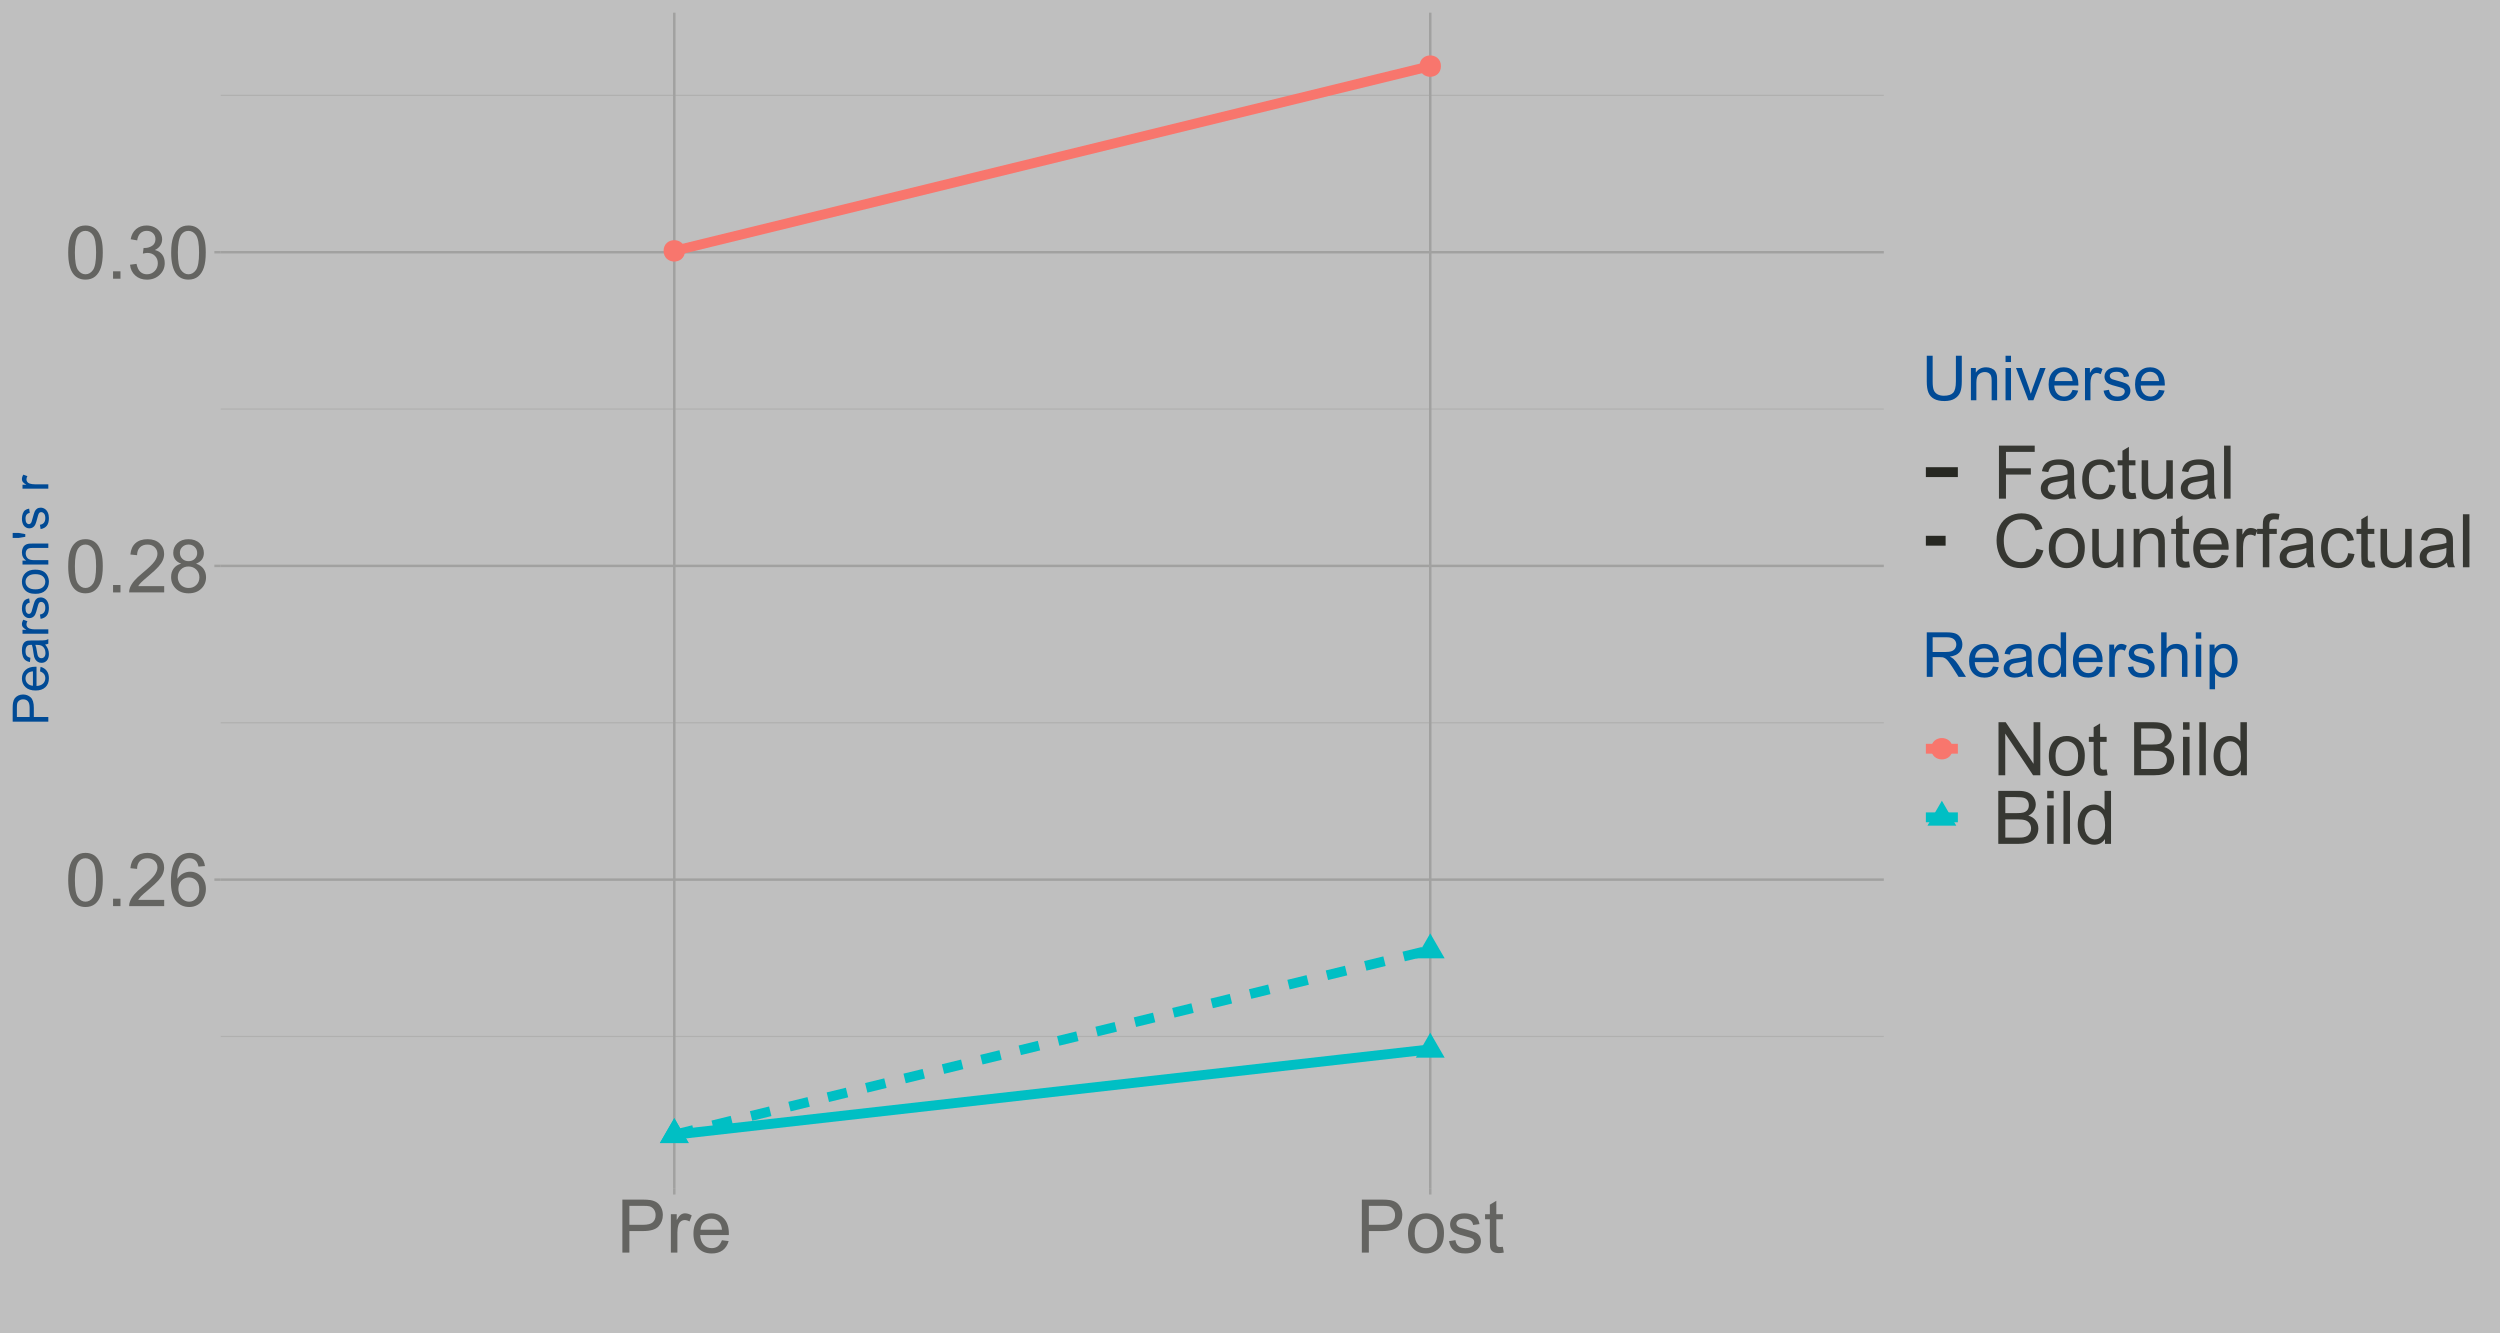<?xml version="1.0" encoding="UTF-8"?>
<svg xmlns="http://www.w3.org/2000/svg" xmlns:xlink="http://www.w3.org/1999/xlink" width="1080pt" height="576pt" viewBox="0 0 1080 576" version="1.1">
<defs>
<g>
<symbol overflow="visible" id="glyph0-0">
<path style="stroke:none;" d="M 4 0 L 4 -20 L 20 -20 L 20 0 Z M 4.5 -0.5 L 19.5 -0.5 L 19.5 -19.5 L 4.5 -19.5 Z M 4.5 -0.5 "/>
</symbol>
<symbol overflow="visible" id="glyph0-1">
<path style="stroke:none;" d="M 1.328 -11.297 C 1.324 -14.004 1.602 -16.184 2.164 -17.836 C 2.719 -19.484 3.547 -20.758 4.648 -21.656 C 5.742 -22.551 7.125 -22.996 8.797 -23 C 10.023 -22.996 11.102 -22.75 12.031 -22.258 C 12.953 -21.762 13.719 -21.047 14.328 -20.117 C 14.93 -19.18 15.406 -18.047 15.75 -16.711 C 16.094 -15.371 16.266 -13.566 16.266 -11.297 C 16.266 -8.609 15.988 -6.438 15.438 -4.789 C 14.883 -3.133 14.059 -1.859 12.961 -0.961 C 11.859 -0.062 10.469 0.387 8.797 0.391 C 6.586 0.387 4.852 -0.402 3.594 -1.984 C 2.078 -3.887 1.324 -6.992 1.328 -11.297 Z M 4.219 -11.297 C 4.219 -7.535 4.656 -5.031 5.539 -3.789 C 6.414 -2.543 7.5 -1.922 8.797 -1.922 C 10.086 -1.922 11.172 -2.547 12.055 -3.797 C 12.93 -5.047 13.371 -7.547 13.375 -11.297 C 13.371 -15.066 12.93 -17.57 12.055 -18.812 C 11.172 -20.051 10.078 -20.672 8.766 -20.672 C 7.473 -20.672 6.441 -20.125 5.672 -19.031 C 4.703 -17.633 4.219 -15.055 4.219 -11.297 Z M 4.219 -11.297 "/>
</symbol>
<symbol overflow="visible" id="glyph0-2">
<path style="stroke:none;" d="M 2.906 0 L 2.906 -3.203 L 6.109 -3.203 L 6.109 0 Z M 2.906 0 "/>
</symbol>
<symbol overflow="visible" id="glyph0-3">
<path style="stroke:none;" d="M 16.109 -2.703 L 16.109 0 L 0.969 0 C 0.945 -0.676 1.055 -1.324 1.297 -1.953 C 1.68 -2.98 2.297 -3.996 3.148 -5 C 3.992 -5.996 5.219 -7.152 6.828 -8.469 C 9.312 -10.508 10.996 -12.125 11.875 -13.32 C 12.746 -14.508 13.184 -15.637 13.188 -16.703 C 13.184 -17.816 12.785 -18.758 11.992 -19.523 C 11.191 -20.289 10.152 -20.672 8.875 -20.672 C 7.52 -20.672 6.438 -20.266 5.625 -19.453 C 4.812 -18.641 4.398 -17.516 4.391 -16.078 L 1.5 -16.375 C 1.695 -18.527 2.438 -20.172 3.734 -21.305 C 5.023 -22.434 6.758 -22.996 8.938 -23 C 11.133 -22.996 12.875 -22.387 14.156 -21.172 C 15.438 -19.949 16.078 -18.441 16.078 -16.641 C 16.078 -15.723 15.891 -14.82 15.516 -13.938 C 15.141 -13.051 14.516 -12.117 13.648 -11.141 C 12.773 -10.156 11.328 -8.812 9.312 -7.109 C 7.621 -5.688 6.539 -4.727 6.062 -4.227 C 5.582 -3.719 5.188 -3.211 4.875 -2.703 Z M 16.109 -2.703 "/>
</symbol>
<symbol overflow="visible" id="glyph0-4">
<path style="stroke:none;" d="M 15.922 -17.297 L 13.125 -17.078 C 12.875 -18.18 12.52 -18.98 12.062 -19.484 C 11.301 -20.281 10.363 -20.684 9.25 -20.688 C 8.352 -20.684 7.566 -20.434 6.891 -19.938 C 6.004 -19.289 5.305 -18.348 4.797 -17.109 C 4.285 -15.867 4.02 -14.102 4 -11.812 C 4.676 -12.844 5.504 -13.609 6.484 -14.109 C 7.461 -14.609 8.488 -14.859 9.562 -14.859 C 11.438 -14.859 13.031 -14.168 14.352 -12.789 C 15.664 -11.406 16.324 -9.621 16.328 -7.438 C 16.324 -5.996 16.016 -4.66 15.398 -3.43 C 14.777 -2.191 13.926 -1.246 12.844 -0.594 C 11.758 0.062 10.527 0.387 9.156 0.391 C 6.809 0.387 4.898 -0.473 3.422 -2.195 C 1.941 -3.918 1.199 -6.758 1.203 -10.719 C 1.199 -15.141 2.02 -18.359 3.656 -20.375 C 5.082 -22.121 7.004 -22.996 9.422 -23 C 11.223 -22.996 12.699 -22.492 13.852 -21.484 C 15 -20.473 15.688 -19.078 15.922 -17.297 Z M 4.438 -7.422 C 4.434 -6.449 4.641 -5.523 5.055 -4.641 C 5.465 -3.754 6.039 -3.078 6.781 -2.617 C 7.516 -2.152 8.293 -1.922 9.109 -1.922 C 10.293 -1.922 11.312 -2.398 12.172 -3.359 C 13.023 -4.312 13.453 -5.617 13.453 -7.266 C 13.453 -8.848 13.031 -10.094 12.188 -11.008 C 11.344 -11.918 10.281 -12.375 9 -12.375 C 7.727 -12.375 6.648 -11.918 5.766 -11.008 C 4.879 -10.094 4.434 -8.898 4.438 -7.422 Z M 4.438 -7.422 "/>
</symbol>
<symbol overflow="visible" id="glyph0-5">
<path style="stroke:none;" d="M 5.656 -12.422 C 4.484 -12.848 3.621 -13.457 3.062 -14.25 C 2.496 -15.039 2.215 -15.984 2.219 -17.094 C 2.215 -18.758 2.812 -20.16 4.016 -21.297 C 5.211 -22.43 6.805 -22.996 8.797 -23 C 10.793 -22.996 12.402 -22.418 13.625 -21.258 C 14.84 -20.094 15.449 -18.68 15.453 -17.016 C 15.449 -15.953 15.172 -15.027 14.617 -14.242 C 14.059 -13.453 13.211 -12.848 12.078 -12.422 C 13.48 -11.961 14.551 -11.219 15.289 -10.203 C 16.02 -9.18 16.387 -7.961 16.391 -6.547 C 16.387 -4.586 15.695 -2.941 14.312 -1.609 C 12.926 -0.277 11.102 0.387 8.844 0.391 C 6.578 0.387 4.758 -0.281 3.375 -1.617 C 1.988 -2.953 1.293 -4.621 1.297 -6.625 C 1.293 -8.113 1.672 -9.359 2.43 -10.367 C 3.184 -11.367 4.258 -12.055 5.656 -12.422 Z M 5.094 -17.188 C 5.09 -16.102 5.441 -15.219 6.141 -14.531 C 6.836 -13.844 7.742 -13.5 8.859 -13.5 C 9.941 -13.5 10.828 -13.84 11.523 -14.523 C 12.215 -15.203 12.562 -16.039 12.562 -17.031 C 12.562 -18.059 12.203 -18.926 11.492 -19.633 C 10.773 -20.332 9.887 -20.684 8.828 -20.688 C 7.754 -20.684 6.863 -20.34 6.156 -19.656 C 5.445 -18.965 5.09 -18.141 5.094 -17.188 Z M 4.188 -6.609 C 4.184 -5.805 4.375 -5.027 4.758 -4.281 C 5.137 -3.527 5.699 -2.945 6.453 -2.539 C 7.199 -2.125 8.008 -1.922 8.875 -1.922 C 10.215 -1.922 11.324 -2.352 12.203 -3.219 C 13.074 -4.078 13.512 -5.18 13.516 -6.516 C 13.512 -7.867 13.062 -8.984 12.164 -9.875 C 11.262 -10.758 10.133 -11.203 8.781 -11.203 C 7.457 -11.203 6.359 -10.766 5.492 -9.891 C 4.617 -9.016 4.184 -7.922 4.188 -6.609 Z M 4.188 -6.609 "/>
</symbol>
<symbol overflow="visible" id="glyph0-6">
<path style="stroke:none;" d="M 1.344 -6.047 L 4.156 -6.422 C 4.477 -4.828 5.027 -3.68 5.805 -2.977 C 6.578 -2.273 7.523 -1.922 8.641 -1.922 C 9.961 -1.922 11.078 -2.379 11.992 -3.297 C 12.902 -4.211 13.359 -5.348 13.359 -6.703 C 13.359 -7.992 12.938 -9.055 12.094 -9.898 C 11.25 -10.734 10.176 -11.156 8.875 -11.156 C 8.34 -11.156 7.68 -11.051 6.891 -10.844 L 7.203 -13.312 C 7.387 -13.289 7.539 -13.277 7.656 -13.281 C 8.852 -13.277 9.93 -13.59 10.891 -14.219 C 11.848 -14.84 12.328 -15.805 12.328 -17.109 C 12.328 -18.141 11.977 -18.992 11.281 -19.672 C 10.578 -20.344 9.68 -20.684 8.578 -20.688 C 7.484 -20.684 6.57 -20.34 5.844 -19.656 C 5.109 -18.965 4.641 -17.934 4.438 -16.562 L 1.625 -17.062 C 1.965 -18.945 2.746 -20.406 3.969 -21.445 C 5.184 -22.48 6.699 -22.996 8.516 -23 C 9.762 -22.996 10.914 -22.73 11.969 -22.195 C 13.02 -21.656 13.824 -20.922 14.383 -20 C 14.938 -19.07 15.215 -18.086 15.219 -17.047 C 15.215 -16.055 14.949 -15.156 14.422 -14.344 C 13.887 -13.531 13.102 -12.883 12.062 -12.406 C 13.414 -12.09 14.465 -11.441 15.219 -10.461 C 15.965 -9.473 16.34 -8.242 16.344 -6.766 C 16.34 -4.762 15.613 -3.066 14.156 -1.68 C 12.695 -0.289 10.852 0.402 8.625 0.406 C 6.613 0.402 4.941 -0.191 3.617 -1.391 C 2.285 -2.586 1.527 -4.141 1.344 -6.047 Z M 1.344 -6.047 "/>
</symbol>
<symbol overflow="visible" id="glyph0-7">
<path style="stroke:none;" d="M 2.469 0 L 2.469 -22.906 L 11.109 -22.906 C 12.629 -22.902 13.789 -22.832 14.594 -22.688 C 15.715 -22.5 16.656 -22.141 17.422 -21.617 C 18.18 -21.086 18.793 -20.352 19.258 -19.406 C 19.719 -18.457 19.949 -17.414 19.953 -16.281 C 19.949 -14.332 19.332 -12.684 18.094 -11.336 C 16.852 -9.984 14.609 -9.309 11.375 -9.312 L 5.5 -9.312 L 5.5 0 Z M 5.5 -12.016 L 11.422 -12.016 C 13.375 -12.012 14.766 -12.375 15.594 -13.109 C 16.414 -13.836 16.828 -14.863 16.828 -16.188 C 16.828 -17.145 16.586 -17.965 16.102 -18.648 C 15.617 -19.328 14.977 -19.777 14.188 -20 C 13.672 -20.133 12.73 -20.203 11.359 -20.203 L 5.5 -20.203 Z M 5.5 -12.016 "/>
</symbol>
<symbol overflow="visible" id="glyph0-8">
<path style="stroke:none;" d="M 2.078 0 L 2.078 -16.594 L 4.609 -16.594 L 4.609 -14.078 C 5.254 -15.254 5.852 -16.031 6.398 -16.406 C 6.945 -16.781 7.547 -16.969 8.203 -16.969 C 9.148 -16.969 10.109 -16.664 11.094 -16.062 L 10.125 -13.453 C 9.438 -13.859 8.75 -14.062 8.062 -14.062 C 7.445 -14.062 6.891 -13.875 6.406 -13.508 C 5.914 -13.133 5.566 -12.621 5.359 -11.969 C 5.043 -10.965 4.887 -9.871 4.891 -8.688 L 4.891 0 Z M 2.078 0 "/>
</symbol>
<symbol overflow="visible" id="glyph0-9">
<path style="stroke:none;" d="M 13.469 -5.344 L 16.375 -4.984 C 15.914 -3.285 15.066 -1.969 13.828 -1.031 C 12.586 -0.094 11 0.375 9.078 0.375 C 6.648 0.375 4.727 -0.371 3.305 -1.867 C 1.883 -3.359 1.172 -5.457 1.172 -8.156 C 1.172 -10.945 1.891 -13.109 3.328 -14.656 C 4.766 -16.195 6.629 -16.969 8.922 -16.969 C 11.137 -16.969 12.949 -16.211 14.359 -14.703 C 15.762 -13.188 16.465 -11.062 16.469 -8.328 C 16.465 -8.156 16.461 -7.906 16.453 -7.578 L 4.078 -7.578 C 4.18 -5.75 4.695 -4.355 5.625 -3.391 C 6.551 -2.418 7.707 -1.934 9.094 -1.938 C 10.125 -1.934 11.004 -2.203 11.734 -2.75 C 12.461 -3.289 13.039 -4.156 13.469 -5.344 Z M 4.234 -9.891 L 13.5 -9.891 C 13.375 -11.285 13.02 -12.332 12.438 -13.031 C 11.539 -14.113 10.379 -14.652 8.953 -14.656 C 7.66 -14.652 6.574 -14.223 5.695 -13.359 C 4.812 -12.492 4.324 -11.336 4.234 -9.891 Z M 4.234 -9.891 "/>
</symbol>
<symbol overflow="visible" id="glyph0-10">
<path style="stroke:none;" d="M 1.062 -8.297 C 1.059 -11.367 1.914 -13.641 3.625 -15.125 C 5.051 -16.352 6.789 -16.969 8.844 -16.969 C 11.121 -16.969 12.988 -16.219 14.438 -14.727 C 15.883 -13.227 16.605 -11.164 16.609 -8.531 C 16.605 -6.395 16.285 -4.715 15.648 -3.492 C 15.004 -2.266 14.07 -1.312 12.852 -0.641 C 11.625 0.039 10.289 0.375 8.844 0.375 C 6.516 0.375 4.641 -0.367 3.211 -1.859 C 1.777 -3.344 1.059 -5.492 1.062 -8.297 Z M 3.953 -8.297 C 3.949 -6.172 4.414 -4.578 5.344 -3.523 C 6.27 -2.461 7.434 -1.934 8.844 -1.938 C 10.234 -1.934 11.398 -2.465 12.328 -3.531 C 13.254 -4.59 13.715 -6.211 13.719 -8.391 C 13.715 -10.441 13.25 -11.996 12.32 -13.055 C 11.387 -14.109 10.227 -14.637 8.844 -14.641 C 7.434 -14.637 6.27 -14.109 5.344 -13.062 C 4.414 -12.008 3.949 -10.422 3.953 -8.297 Z M 3.953 -8.297 "/>
</symbol>
<symbol overflow="visible" id="glyph0-11">
<path style="stroke:none;" d="M 0.984 -4.953 L 3.766 -5.391 C 3.918 -4.273 4.352 -3.418 5.07 -2.828 C 5.781 -2.23 6.781 -1.934 8.062 -1.938 C 9.352 -1.934 10.309 -2.195 10.938 -2.727 C 11.559 -3.25 11.871 -3.867 11.875 -4.578 C 11.871 -5.211 11.594 -5.711 11.047 -6.078 C 10.656 -6.324 9.699 -6.645 8.172 -7.031 C 6.105 -7.551 4.676 -8 3.883 -8.383 C 3.082 -8.762 2.477 -9.289 2.07 -9.961 C 1.656 -10.633 1.453 -11.375 1.453 -12.188 C 1.453 -12.926 1.621 -13.609 1.961 -14.242 C 2.297 -14.871 2.758 -15.395 3.344 -15.812 C 3.777 -16.133 4.375 -16.406 5.133 -16.633 C 5.887 -16.855 6.695 -16.969 7.562 -16.969 C 8.863 -16.969 10.008 -16.781 10.992 -16.406 C 11.977 -16.031 12.703 -15.523 13.172 -14.883 C 13.641 -14.242 13.961 -13.383 14.141 -12.312 L 11.391 -11.938 C 11.266 -12.789 10.902 -13.457 10.305 -13.938 C 9.703 -14.414 8.855 -14.652 7.766 -14.656 C 6.469 -14.652 5.547 -14.441 5 -14.016 C 4.445 -13.586 4.172 -13.086 4.172 -12.516 C 4.172 -12.148 4.285 -11.82 4.516 -11.531 C 4.742 -11.227 5.102 -10.977 5.594 -10.781 C 5.871 -10.676 6.699 -10.434 8.078 -10.062 C 10.066 -9.527 11.453 -9.094 12.242 -8.758 C 13.023 -8.418 13.641 -7.926 14.094 -7.281 C 14.539 -6.633 14.766 -5.832 14.766 -4.875 C 14.766 -3.938 14.492 -3.055 13.945 -2.227 C 13.398 -1.398 12.609 -0.758 11.578 -0.305 C 10.547 0.148 9.379 0.375 8.078 0.375 C 5.918 0.375 4.273 -0.07 3.148 -0.969 C 2.016 -1.859 1.297 -3.188 0.984 -4.953 Z M 0.984 -4.953 "/>
</symbol>
<symbol overflow="visible" id="glyph0-12">
<path style="stroke:none;" d="M 8.25 -2.516 L 8.656 -0.031 C 7.859 0.137 7.152 0.215 6.531 0.219 C 5.508 0.215 4.715 0.059 4.156 -0.266 C 3.59 -0.586 3.195 -1.012 2.969 -1.539 C 2.738 -2.062 2.625 -3.168 2.625 -4.859 L 2.625 -14.406 L 0.562 -14.406 L 0.562 -16.594 L 2.625 -16.594 L 2.625 -20.703 L 5.422 -22.391 L 5.422 -16.594 L 8.25 -16.594 L 8.25 -14.406 L 5.422 -14.406 L 5.422 -4.703 C 5.418 -3.898 5.469 -3.383 5.57 -3.156 C 5.668 -2.926 5.828 -2.742 6.055 -2.609 C 6.273 -2.469 6.594 -2.402 7.016 -2.406 C 7.324 -2.402 7.738 -2.438 8.25 -2.516 Z M 8.25 -2.516 "/>
</symbol>
<symbol overflow="visible" id="glyph0-13">
<path style="stroke:none;" d="M 2.625 0 L 2.625 -22.906 L 18.078 -22.906 L 18.078 -20.203 L 5.656 -20.203 L 5.656 -13.109 L 16.406 -13.109 L 16.406 -10.406 L 5.656 -10.406 L 5.656 0 Z M 2.625 0 "/>
</symbol>
<symbol overflow="visible" id="glyph0-14">
<path style="stroke:none;" d="M 12.938 -2.047 C 11.895 -1.156 10.891 -0.531 9.93 -0.172 C 8.965 0.195 7.93 0.375 6.828 0.375 C 5 0.375 3.602 -0.07 2.625 -0.961 C 1.645 -1.852 1.152 -2.988 1.156 -4.375 C 1.152 -5.184 1.34 -5.926 1.711 -6.602 C 2.078 -7.27 2.562 -7.809 3.164 -8.219 C 3.762 -8.621 4.434 -8.93 5.188 -9.141 C 5.734 -9.285 6.57 -9.426 7.688 -9.562 C 9.957 -9.832 11.629 -10.152 12.703 -10.531 C 12.711 -10.914 12.715 -11.16 12.719 -11.266 C 12.715 -12.41 12.449 -13.219 11.922 -13.688 C 11.199 -14.32 10.133 -14.637 8.719 -14.641 C 7.395 -14.637 6.418 -14.406 5.789 -13.945 C 5.156 -13.48 4.688 -12.66 4.391 -11.484 L 1.641 -11.859 C 1.891 -13.035 2.301 -13.984 2.875 -14.711 C 3.445 -15.434 4.273 -15.992 5.359 -16.383 C 6.441 -16.773 7.695 -16.969 9.125 -16.969 C 10.539 -16.969 11.691 -16.801 12.578 -16.469 C 13.461 -16.133 14.113 -15.715 14.531 -15.211 C 14.945 -14.703 15.234 -14.062 15.406 -13.297 C 15.496 -12.812 15.543 -11.949 15.547 -10.703 L 15.547 -6.953 C 15.543 -4.336 15.605 -2.684 15.727 -1.992 C 15.844 -1.297 16.078 -0.633 16.438 0 L 13.5 0 C 13.207 -0.582 13.02 -1.262 12.938 -2.047 Z M 12.703 -8.328 C 11.68 -7.906 10.148 -7.555 8.109 -7.266 C 6.953 -7.098 6.133 -6.91 5.656 -6.703 C 5.172 -6.492 4.805 -6.188 4.547 -5.789 C 4.285 -5.387 4.152 -4.941 4.156 -4.453 C 4.152 -3.703 4.438 -3.078 5.008 -2.578 C 5.574 -2.078 6.406 -1.828 7.5 -1.828 C 8.582 -1.828 9.543 -2.062 10.391 -2.539 C 11.23 -3.008 11.852 -3.656 12.25 -4.484 C 12.551 -5.117 12.703 -6.055 12.703 -7.297 Z M 12.703 -8.328 "/>
</symbol>
<symbol overflow="visible" id="glyph0-15">
<path style="stroke:none;" d="M 12.938 -6.078 L 15.703 -5.719 C 15.398 -3.812 14.625 -2.32 13.383 -1.242 C 12.137 -0.164 10.605 0.375 8.797 0.375 C 6.523 0.375 4.699 -0.367 3.32 -1.852 C 1.938 -3.336 1.246 -5.461 1.25 -8.234 C 1.246 -10.023 1.543 -11.594 2.141 -12.938 C 2.73 -14.281 3.637 -15.289 4.852 -15.961 C 6.062 -16.633 7.383 -16.969 8.812 -16.969 C 10.613 -16.969 12.086 -16.512 13.234 -15.602 C 14.379 -14.688 15.113 -13.395 15.438 -11.719 L 12.703 -11.297 C 12.441 -12.41 11.98 -13.246 11.32 -13.812 C 10.656 -14.371 9.855 -14.652 8.922 -14.656 C 7.504 -14.652 6.352 -14.145 5.469 -13.133 C 4.578 -12.113 4.137 -10.508 4.141 -8.312 C 4.137 -6.082 4.562 -4.461 5.422 -3.453 C 6.273 -2.438 7.391 -1.934 8.766 -1.938 C 9.867 -1.934 10.789 -2.273 11.531 -2.953 C 12.27 -3.629 12.738 -4.668 12.938 -6.078 Z M 12.938 -6.078 "/>
</symbol>
<symbol overflow="visible" id="glyph0-16">
<path style="stroke:none;" d="M 12.984 0 L 12.984 -2.438 C 11.691 -0.562 9.934 0.375 7.719 0.375 C 6.734 0.375 5.82 0.188 4.977 -0.188 C 4.125 -0.562 3.496 -1.031 3.086 -1.602 C 2.672 -2.164 2.383 -2.859 2.219 -3.688 C 2.102 -4.234 2.043 -5.109 2.047 -6.312 L 2.047 -16.594 L 4.859 -16.594 L 4.859 -7.391 C 4.855 -5.918 4.914 -4.93 5.031 -4.422 C 5.207 -3.68 5.582 -3.098 6.156 -2.68 C 6.727 -2.254 7.434 -2.043 8.281 -2.047 C 9.121 -2.043 9.914 -2.262 10.656 -2.695 C 11.395 -3.125 11.918 -3.711 12.227 -4.461 C 12.531 -5.203 12.684 -6.285 12.688 -7.703 L 12.688 -16.594 L 15.5 -16.594 L 15.5 0 Z M 12.984 0 "/>
</symbol>
<symbol overflow="visible" id="glyph0-17">
<path style="stroke:none;" d="M 2.047 0 L 2.047 -22.906 L 4.859 -22.906 L 4.859 0 Z M 2.047 0 "/>
</symbol>
<symbol overflow="visible" id="glyph0-18">
<path style="stroke:none;" d="M 18.812 -8.031 L 21.844 -7.266 C 21.207 -4.773 20.062 -2.875 18.414 -1.57 C 16.762 -0.266 14.742 0.387 12.359 0.391 C 9.887 0.387 7.879 -0.113 6.336 -1.117 C 4.785 -2.121 3.609 -3.578 2.805 -5.484 C 1.996 -7.391 1.594 -9.438 1.594 -11.625 C 1.594 -14.008 2.047 -16.086 2.961 -17.867 C 3.867 -19.641 5.164 -20.992 6.852 -21.914 C 8.531 -22.836 10.383 -23.297 12.406 -23.297 C 14.695 -23.297 16.625 -22.711 18.188 -21.547 C 19.75 -20.375 20.836 -18.734 21.453 -16.625 L 18.469 -15.922 C 17.938 -17.586 17.164 -18.801 16.156 -19.562 C 15.141 -20.32 13.871 -20.699 12.344 -20.703 C 10.582 -20.699 9.109 -20.277 7.93 -19.438 C 6.742 -18.59 5.914 -17.457 5.438 -16.039 C 4.957 -14.613 4.715 -13.148 4.719 -11.641 C 4.715 -9.691 5 -7.992 5.57 -6.539 C 6.137 -5.086 7.02 -4 8.219 -3.281 C 9.414 -2.562 10.711 -2.203 12.109 -2.203 C 13.805 -2.203 15.242 -2.691 16.422 -3.672 C 17.598 -4.648 18.395 -6.102 18.812 -8.031 Z M 18.812 -8.031 "/>
</symbol>
<symbol overflow="visible" id="glyph0-19">
<path style="stroke:none;" d="M 2.109 0 L 2.109 -16.594 L 4.641 -16.594 L 4.641 -14.234 C 5.859 -16.055 7.617 -16.969 9.922 -16.969 C 10.918 -16.969 11.84 -16.789 12.68 -16.43 C 13.516 -16.07 14.141 -15.598 14.562 -15.016 C 14.977 -14.43 15.27 -13.738 15.438 -12.938 C 15.539 -12.414 15.59 -11.5 15.594 -10.203 L 15.594 0 L 12.781 0 L 12.781 -10.094 C 12.777 -11.238 12.668 -12.094 12.453 -12.664 C 12.23 -13.227 11.844 -13.68 11.289 -14.023 C 10.73 -14.359 10.078 -14.531 9.328 -14.531 C 8.129 -14.531 7.094 -14.148 6.227 -13.391 C 5.355 -12.625 4.922 -11.184 4.922 -9.062 L 4.922 0 Z M 2.109 0 "/>
</symbol>
<symbol overflow="visible" id="glyph0-20">
<path style="stroke:none;" d="M 2.781 0 L 2.781 -14.406 L 0.297 -14.406 L 0.297 -16.594 L 2.781 -16.594 L 2.781 -18.359 C 2.777 -19.469 2.875 -20.297 3.078 -20.844 C 3.344 -21.57 3.82 -22.164 4.508 -22.617 C 5.188 -23.07 6.145 -23.297 7.375 -23.297 C 8.164 -23.297 9.039 -23.203 10 -23.016 L 9.578 -20.562 C 8.992 -20.664 8.441 -20.719 7.922 -20.719 C 7.066 -20.719 6.461 -20.535 6.109 -20.172 C 5.754 -19.805 5.578 -19.121 5.578 -18.125 L 5.578 -16.594 L 8.812 -16.594 L 8.812 -14.406 L 5.578 -14.406 L 5.578 0 Z M 2.781 0 "/>
</symbol>
<symbol overflow="visible" id="glyph0-21">
<path style="stroke:none;" d="M 2.438 0 L 2.438 -22.906 L 5.547 -22.906 L 17.578 -4.922 L 17.578 -22.906 L 20.484 -22.906 L 20.484 0 L 17.375 0 L 5.344 -18 L 5.344 0 Z M 2.438 0 "/>
</symbol>
<symbol overflow="visible" id="glyph0-22">
<path style="stroke:none;" d=""/>
</symbol>
<symbol overflow="visible" id="glyph0-23">
<path style="stroke:none;" d="M 2.344 0 L 2.344 -22.906 L 10.938 -22.906 C 12.684 -22.902 14.086 -22.672 15.148 -22.211 C 16.203 -21.746 17.031 -21.031 17.633 -20.07 C 18.227 -19.102 18.527 -18.094 18.531 -17.047 C 18.527 -16.062 18.262 -15.141 17.734 -14.281 C 17.199 -13.414 16.398 -12.719 15.328 -12.188 C 16.711 -11.781 17.773 -11.086 18.523 -10.109 C 19.266 -9.125 19.641 -7.969 19.641 -6.641 C 19.641 -5.562 19.414 -4.566 18.961 -3.648 C 18.508 -2.723 17.945 -2.012 17.281 -1.516 C 16.609 -1.012 15.773 -0.633 14.773 -0.383 C 13.766 -0.125 12.535 0 11.078 0 Z M 5.375 -13.281 L 10.328 -13.281 C 11.668 -13.277 12.633 -13.367 13.219 -13.547 C 13.988 -13.773 14.566 -14.152 14.961 -14.688 C 15.348 -15.215 15.543 -15.883 15.547 -16.688 C 15.543 -17.445 15.363 -18.113 15 -18.695 C 14.633 -19.27 14.109 -19.664 13.438 -19.883 C 12.758 -20.094 11.598 -20.203 9.953 -20.203 L 5.375 -20.203 Z M 5.375 -2.703 L 11.078 -2.703 C 12.055 -2.699 12.742 -2.738 13.141 -2.812 C 13.836 -2.938 14.418 -3.145 14.891 -3.438 C 15.355 -3.727 15.742 -4.152 16.047 -4.711 C 16.348 -5.266 16.5 -5.906 16.5 -6.641 C 16.5 -7.492 16.281 -8.234 15.844 -8.867 C 15.406 -9.492 14.797 -9.938 14.023 -10.195 C 13.242 -10.449 12.125 -10.574 10.672 -10.578 L 5.375 -10.578 Z M 5.375 -2.703 "/>
</symbol>
<symbol overflow="visible" id="glyph0-24">
<path style="stroke:none;" d="M 2.125 -19.672 L 2.125 -22.906 L 4.938 -22.906 L 4.938 -19.672 Z M 2.125 0 L 2.125 -16.594 L 4.938 -16.594 L 4.938 0 Z M 2.125 0 "/>
</symbol>
<symbol overflow="visible" id="glyph0-25">
<path style="stroke:none;" d="M 12.875 0 L 12.875 -2.094 C 11.82 -0.445 10.273 0.375 8.234 0.375 C 6.906 0.375 5.691 0.012 4.586 -0.719 C 3.473 -1.445 2.613 -2.465 2.008 -3.773 C 1.395 -5.078 1.09 -6.578 1.094 -8.281 C 1.09 -9.934 1.367 -11.438 1.922 -12.789 C 2.473 -14.137 3.301 -15.172 4.406 -15.891 C 5.508 -16.609 6.742 -16.969 8.109 -16.969 C 9.109 -16.969 10 -16.758 10.781 -16.336 C 11.562 -15.914 12.195 -15.363 12.688 -14.688 L 12.688 -22.906 L 15.484 -22.906 L 15.484 0 Z M 3.984 -8.281 C 3.984 -6.152 4.43 -4.566 5.328 -3.516 C 6.219 -2.461 7.277 -1.934 8.5 -1.938 C 9.727 -1.934 10.77 -2.438 11.633 -3.445 C 12.488 -4.449 12.918 -5.98 12.922 -8.047 C 12.918 -10.312 12.48 -11.98 11.609 -13.047 C 10.73 -14.105 9.652 -14.637 8.375 -14.641 C 7.121 -14.637 6.078 -14.125 5.242 -13.109 C 4.402 -12.086 3.984 -10.477 3.984 -8.281 Z M 3.984 -8.281 "/>
</symbol>
<symbol overflow="visible" id="glyph1-0">
<path style="stroke:none;" d="M 0 -2.688 L -13.441 -2.688 L -13.441 -13.441 L 0 -13.441 Z M -0.336 -3.023 L -0.336 -13.105 L -13.105 -13.105 L -13.105 -3.023 Z M -0.336 -3.023 "/>
</symbol>
<symbol overflow="visible" id="glyph1-1">
<path style="stroke:none;" d="M 0 -1.66 L -15.395 -1.66 L -15.395 -7.465 C -15.391 -8.488 -15.344 -9.27 -15.246 -9.809 C -15.121 -10.562 -14.879 -11.195 -14.527 -11.707 C -14.168 -12.215 -13.672 -12.625 -13.039 -12.941 C -12.398 -13.25 -11.699 -13.406 -10.941 -13.41 C -9.629 -13.406 -8.523 -12.988 -7.617 -12.16 C -6.711 -11.324 -6.258 -9.82 -6.258 -7.645 L -6.258 -3.695 L 0 -3.695 Z M -8.074 -3.695 L -8.074 -7.676 C -8.074 -8.988 -8.316 -9.922 -8.809 -10.477 C -9.293 -11.031 -9.984 -11.309 -10.879 -11.309 C -11.52 -11.309 -12.07 -11.145 -12.531 -10.82 C -12.988 -10.492 -13.293 -10.062 -13.441 -9.535 C -13.531 -9.188 -13.574 -8.555 -13.578 -7.633 L -13.578 -3.695 Z M -8.074 -3.695 "/>
</symbol>
<symbol overflow="visible" id="glyph1-2">
<path style="stroke:none;" d="M -3.59 -9.051 L -3.348 -11.004 C -2.203 -10.695 -1.32 -10.125 -0.691 -9.293 C -0.062 -8.457 0.25 -7.391 0.254 -6.102 C 0.25 -4.465 -0.25 -3.172 -1.254 -2.219 C -2.258 -1.262 -3.664 -0.785 -5.48 -0.789 C -7.355 -0.785 -8.812 -1.266 -9.848 -2.234 C -10.883 -3.195 -11.402 -4.449 -11.402 -5.996 C -11.402 -7.48 -10.895 -8.699 -9.879 -9.648 C -8.863 -10.59 -7.434 -11.062 -5.598 -11.066 C -5.48 -11.062 -5.312 -11.059 -5.094 -11.055 L -5.094 -2.742 C -3.863 -2.809 -2.926 -3.152 -2.277 -3.777 C -1.625 -4.398 -1.301 -5.176 -1.301 -6.109 C -1.301 -6.801 -1.48 -7.395 -1.848 -7.887 C -2.207 -8.375 -2.789 -8.762 -3.59 -9.051 Z M -6.648 -2.844 L -6.648 -9.07 C -7.582 -8.984 -8.285 -8.746 -8.758 -8.359 C -9.48 -7.754 -9.844 -6.973 -9.848 -6.016 C -9.844 -5.145 -9.555 -4.414 -8.977 -3.828 C -8.395 -3.234 -7.617 -2.906 -6.648 -2.844 Z M -6.648 -2.844 "/>
</symbol>
<symbol overflow="visible" id="glyph1-3">
<path style="stroke:none;" d="M -1.375 -8.695 C -0.777 -7.992 -0.355 -7.316 -0.113 -6.672 C 0.133 -6.023 0.25 -5.328 0.254 -4.59 C 0.25 -3.359 -0.047 -2.418 -0.645 -1.762 C -1.242 -1.102 -2.008 -0.773 -2.941 -0.777 C -3.484 -0.773 -3.98 -0.898 -4.434 -1.148 C -4.883 -1.398 -5.246 -1.723 -5.523 -2.125 C -5.793 -2.527 -6 -2.98 -6.141 -3.484 C -6.238 -3.855 -6.332 -4.414 -6.426 -5.164 C -6.605 -6.688 -6.824 -7.812 -7.078 -8.535 C -7.336 -8.539 -7.5 -8.543 -7.57 -8.547 C -8.34 -8.543 -8.883 -8.363 -9.199 -8.012 C -9.625 -7.523 -9.836 -6.809 -9.84 -5.859 C -9.836 -4.969 -9.68 -4.312 -9.371 -3.891 C -9.055 -3.465 -8.504 -3.148 -7.719 -2.949 L -7.969 -1.102 C -8.758 -1.27 -9.395 -1.543 -9.887 -1.93 C -10.371 -2.312 -10.746 -2.871 -11.008 -3.602 C -11.27 -4.328 -11.402 -5.172 -11.402 -6.133 C -11.402 -7.082 -11.289 -7.855 -11.066 -8.449 C -10.84 -9.043 -10.559 -9.48 -10.219 -9.762 C -9.879 -10.043 -9.449 -10.238 -8.934 -10.352 C -8.609 -10.414 -8.027 -10.445 -7.191 -10.449 L -4.672 -10.449 C -2.91 -10.445 -1.801 -10.484 -1.336 -10.566 C -0.871 -10.645 -0.426 -10.805 0 -11.047 L 0 -9.07 C -0.391 -8.875 -0.848 -8.75 -1.375 -8.695 Z M -5.598 -8.535 C -5.312 -7.848 -5.074 -6.82 -4.883 -5.449 C -4.766 -4.672 -4.641 -4.121 -4.504 -3.801 C -4.359 -3.477 -4.152 -3.227 -3.887 -3.055 C -3.613 -2.875 -3.316 -2.789 -2.992 -2.793 C -2.488 -2.789 -2.066 -2.98 -1.73 -3.363 C -1.391 -3.746 -1.223 -4.305 -1.227 -5.039 C -1.223 -5.766 -1.383 -6.41 -1.703 -6.98 C -2.02 -7.543 -2.457 -7.961 -3.012 -8.23 C -3.438 -8.43 -4.066 -8.531 -4.902 -8.535 Z M -5.598 -8.535 "/>
</symbol>
<symbol overflow="visible" id="glyph1-4">
<path style="stroke:none;" d="M 0 -1.398 L -11.152 -1.398 L -11.152 -3.098 L -9.461 -3.098 C -10.25 -3.531 -10.77 -3.934 -11.023 -4.301 C -11.273 -4.668 -11.402 -5.07 -11.402 -5.512 C -11.402 -6.148 -11.199 -6.797 -10.793 -7.453 L -9.039 -6.805 C -9.309 -6.336 -9.445 -5.875 -9.449 -5.418 C -9.445 -5 -9.32 -4.629 -9.074 -4.305 C -8.824 -3.973 -8.48 -3.738 -8.043 -3.602 C -7.367 -3.387 -6.633 -3.281 -5.84 -3.285 L 0 -3.285 Z M 0 -1.398 "/>
</symbol>
<symbol overflow="visible" id="glyph1-5">
<path style="stroke:none;" d="M -3.328 -0.66 L -3.621 -2.531 C -2.871 -2.633 -2.297 -2.922 -1.898 -3.406 C -1.5 -3.883 -1.301 -4.555 -1.301 -5.418 C -1.301 -6.281 -1.477 -6.926 -1.832 -7.348 C -2.184 -7.77 -2.598 -7.98 -3.078 -7.98 C -3.5 -7.98 -3.836 -7.793 -4.086 -7.422 C -4.25 -7.16 -4.465 -6.516 -4.727 -5.492 C -5.074 -4.102 -5.375 -3.141 -5.633 -2.609 C -5.883 -2.07 -6.238 -1.664 -6.691 -1.391 C -7.145 -1.109 -7.645 -0.973 -8.191 -0.977 C -8.684 -0.973 -9.141 -1.086 -9.57 -1.316 C -9.992 -1.543 -10.344 -1.852 -10.625 -2.246 C -10.84 -2.535 -11.023 -2.938 -11.176 -3.449 C -11.324 -3.953 -11.402 -4.496 -11.402 -5.082 C -11.402 -5.953 -11.273 -6.723 -11.023 -7.387 C -10.77 -8.047 -10.43 -8.535 -10 -8.852 C -9.566 -9.164 -8.992 -9.383 -8.273 -9.504 L -8.023 -7.656 C -8.594 -7.566 -9.043 -7.32 -9.363 -6.922 C -9.684 -6.516 -9.844 -5.949 -9.848 -5.219 C -9.844 -4.348 -9.699 -3.727 -9.418 -3.359 C -9.129 -2.984 -8.793 -2.801 -8.41 -2.805 C -8.16 -2.801 -7.941 -2.879 -7.75 -3.035 C -7.543 -3.188 -7.375 -3.426 -7.246 -3.758 C -7.172 -3.945 -7.012 -4.504 -6.762 -5.43 C -6.402 -6.762 -6.109 -7.695 -5.883 -8.227 C -5.656 -8.754 -5.324 -9.168 -4.891 -9.469 C -4.457 -9.77 -3.918 -9.918 -3.277 -9.922 C -2.645 -9.918 -2.051 -9.734 -1.496 -9.371 C -0.934 -9 -0.504 -8.473 -0.203 -7.781 C 0.102 -7.086 0.25 -6.301 0.254 -5.43 C 0.25 -3.977 -0.047 -2.871 -0.648 -2.113 C -1.25 -1.352 -2.145 -0.867 -3.328 -0.66 Z M -3.328 -0.66 "/>
</symbol>
<symbol overflow="visible" id="glyph1-6">
<path style="stroke:none;" d="M -5.574 -0.715 C -7.637 -0.715 -9.168 -1.289 -10.164 -2.438 C -10.988 -3.395 -11.402 -4.562 -11.402 -5.941 C -11.402 -7.473 -10.898 -8.723 -9.895 -9.699 C -8.891 -10.668 -7.504 -11.156 -5.734 -11.16 C -4.297 -11.156 -3.168 -10.941 -2.348 -10.516 C -1.523 -10.082 -0.883 -9.457 -0.43 -8.637 C 0.027 -7.812 0.25 -6.914 0.254 -5.941 C 0.25 -4.379 -0.246 -3.117 -1.246 -2.156 C -2.246 -1.195 -3.688 -0.715 -5.574 -0.715 Z M -5.574 -2.656 C -4.145 -2.652 -3.078 -2.965 -2.367 -3.59 C -1.656 -4.211 -1.301 -4.996 -1.301 -5.941 C -1.301 -6.879 -1.656 -7.66 -2.371 -8.285 C -3.086 -8.906 -4.176 -9.215 -5.637 -9.219 C -7.016 -9.215 -8.059 -8.902 -8.773 -8.277 C -9.48 -7.648 -9.836 -6.871 -9.84 -5.941 C -9.836 -4.996 -9.484 -4.211 -8.777 -3.59 C -8.07 -2.965 -7 -2.652 -5.574 -2.656 Z M -5.574 -2.656 "/>
</symbol>
<symbol overflow="visible" id="glyph1-7">
<path style="stroke:none;" d="M 0 -1.418 L -11.152 -1.418 L -11.152 -3.117 L -9.566 -3.117 C -10.789 -3.938 -11.402 -5.121 -11.402 -6.668 C -11.402 -7.34 -11.281 -7.957 -11.039 -8.52 C -10.797 -9.082 -10.48 -9.504 -10.09 -9.785 C -9.699 -10.066 -9.234 -10.262 -8.695 -10.375 C -8.344 -10.441 -7.73 -10.477 -6.855 -10.48 L 0 -10.48 L 0 -8.59 L -6.781 -8.59 C -7.547 -8.59 -8.125 -8.516 -8.508 -8.367 C -8.891 -8.219 -9.195 -7.957 -9.422 -7.586 C -9.648 -7.207 -9.762 -6.77 -9.766 -6.27 C -9.762 -5.465 -9.504 -4.77 -8.996 -4.184 C -8.48 -3.598 -7.512 -3.305 -6.09 -3.309 L 0 -3.309 Z M 0 -1.418 "/>
</symbol>
<symbol overflow="visible" id="glyph1-8">
<path style="stroke:none;" d="M -9.945 -1.43 L -12.82 -0.945 L -15.395 -0.945 L -15.395 -3.098 L -12.82 -3.098 L -9.945 -2.594 Z M -9.945 -1.43 "/>
</symbol>
<symbol overflow="visible" id="glyph1-9">
<path style="stroke:none;" d=""/>
</symbol>
<symbol overflow="visible" id="glyph2-0">
<path style="stroke:none;" d="M 3.359 0 L 3.359 -16.801 L 16.801 -16.801 L 16.801 0 Z M 3.781 -0.422 L 16.379 -0.422 L 16.379 -16.379 L 3.781 -16.379 Z M 3.781 -0.422 "/>
</symbol>
<symbol overflow="visible" id="glyph2-1">
<path style="stroke:none;" d="M 14.699 -19.242 L 17.246 -19.242 L 17.246 -8.125 C 17.242 -6.188 17.023 -4.652 16.59 -3.516 C 16.148 -2.379 15.359 -1.453 14.219 -0.742 C 13.074 -0.027 11.578 0.328 9.727 0.328 C 7.922 0.328 6.445 0.02 5.301 -0.602 C 4.152 -1.223 3.336 -2.121 2.848 -3.301 C 2.355 -4.473 2.109 -6.082 2.113 -8.125 L 2.113 -19.242 L 4.66 -19.242 L 4.66 -8.137 C 4.656 -6.461 4.812 -5.23 5.125 -4.441 C 5.434 -3.648 5.969 -3.035 6.727 -2.609 C 7.484 -2.18 8.41 -1.969 9.504 -1.969 C 11.375 -1.969 12.707 -2.391 13.504 -3.242 C 14.297 -4.086 14.695 -5.719 14.699 -8.137 Z M 14.699 -19.242 "/>
</symbol>
<symbol overflow="visible" id="glyph2-2">
<path style="stroke:none;" d="M 1.773 0 L 1.773 -13.938 L 3.898 -13.938 L 3.898 -11.957 C 4.918 -13.484 6.398 -14.25 8.336 -14.254 C 9.172 -14.25 9.941 -14.098 10.648 -13.801 C 11.352 -13.496 11.879 -13.102 12.23 -12.613 C 12.578 -12.121 12.824 -11.539 12.969 -10.867 C 13.051 -10.426 13.094 -9.66 13.098 -8.57 L 13.098 0 L 10.734 0 L 10.734 -8.48 C 10.734 -9.438 10.641 -10.156 10.457 -10.637 C 10.273 -11.109 9.949 -11.492 9.48 -11.777 C 9.012 -12.062 8.461 -12.203 7.836 -12.207 C 6.828 -12.203 5.961 -11.883 5.23 -11.246 C 4.496 -10.605 4.129 -9.395 4.133 -7.613 L 4.133 0 Z M 1.773 0 "/>
</symbol>
<symbol overflow="visible" id="glyph2-3">
<path style="stroke:none;" d="M 1.785 -16.523 L 1.785 -19.242 L 4.148 -19.242 L 4.148 -16.523 Z M 1.785 0 L 1.785 -13.938 L 4.148 -13.938 L 4.148 0 Z M 1.785 0 "/>
</symbol>
<symbol overflow="visible" id="glyph2-4">
<path style="stroke:none;" d="M 5.645 0 L 0.34 -13.938 L 2.836 -13.938 L 5.828 -5.59 C 6.148 -4.688 6.445 -3.75 6.719 -2.781 C 6.926 -3.516 7.219 -4.398 7.598 -5.434 L 10.695 -13.938 L 13.125 -13.938 L 7.848 0 Z M 5.645 0 "/>
</symbol>
<symbol overflow="visible" id="glyph2-5">
<path style="stroke:none;" d="M 11.312 -4.488 L 13.754 -4.188 C 13.363 -2.758 12.652 -1.648 11.613 -0.863 C 10.574 -0.074 9.242 0.316 7.625 0.316 C 5.582 0.316 3.965 -0.309 2.773 -1.566 C 1.578 -2.82 0.984 -4.582 0.984 -6.852 C 0.984 -9.191 1.586 -11.012 2.793 -12.309 C 4 -13.602 5.566 -14.25 7.496 -14.254 C 9.355 -14.25 10.879 -13.617 12.059 -12.352 C 13.238 -11.082 13.828 -9.297 13.832 -6.996 C 13.828 -6.855 13.824 -6.645 13.82 -6.367 L 3.426 -6.367 C 3.512 -4.832 3.945 -3.66 4.727 -2.848 C 5.504 -2.035 6.477 -1.629 7.641 -1.629 C 8.504 -1.629 9.242 -1.855 9.855 -2.309 C 10.469 -2.762 10.953 -3.488 11.312 -4.488 Z M 3.559 -8.309 L 11.34 -8.309 C 11.23 -9.48 10.934 -10.359 10.449 -10.945 C 9.691 -11.855 8.715 -12.309 7.52 -12.312 C 6.434 -12.309 5.523 -11.945 4.785 -11.223 C 4.043 -10.492 3.633 -9.523 3.559 -8.309 Z M 3.559 -8.309 "/>
</symbol>
<symbol overflow="visible" id="glyph2-6">
<path style="stroke:none;" d="M 1.746 0 L 1.746 -13.938 L 3.871 -13.938 L 3.871 -11.824 C 4.414 -12.812 4.914 -13.465 5.375 -13.781 C 5.828 -14.094 6.336 -14.25 6.891 -14.254 C 7.688 -14.25 8.496 -13.996 9.32 -13.492 L 8.504 -11.301 C 7.926 -11.641 7.352 -11.812 6.773 -11.812 C 6.258 -11.812 5.793 -11.656 5.383 -11.344 C 4.969 -11.031 4.676 -10.602 4.5 -10.055 C 4.238 -9.211 4.105 -8.289 4.109 -7.297 L 4.109 0 Z M 1.746 0 "/>
</symbol>
<symbol overflow="visible" id="glyph2-7">
<path style="stroke:none;" d="M 0.828 -4.16 L 3.164 -4.527 C 3.293 -3.59 3.656 -2.871 4.258 -2.375 C 4.855 -1.875 5.695 -1.629 6.773 -1.629 C 7.855 -1.629 8.66 -1.848 9.188 -2.289 C 9.711 -2.73 9.973 -3.25 9.977 -3.844 C 9.973 -4.375 9.742 -4.793 9.281 -5.105 C 8.953 -5.312 8.145 -5.582 6.863 -5.906 C 5.129 -6.344 3.93 -6.719 3.262 -7.039 C 2.59 -7.355 2.082 -7.801 1.738 -8.367 C 1.391 -8.93 1.219 -9.551 1.219 -10.238 C 1.219 -10.855 1.359 -11.43 1.645 -11.961 C 1.93 -12.488 2.316 -12.93 2.809 -13.281 C 3.172 -13.551 3.672 -13.781 4.309 -13.969 C 4.941 -14.156 5.625 -14.25 6.352 -14.254 C 7.445 -14.25 8.402 -14.094 9.23 -13.781 C 10.055 -13.465 10.668 -13.035 11.062 -12.5 C 11.457 -11.961 11.727 -11.242 11.879 -10.344 L 9.566 -10.027 C 9.461 -10.742 9.156 -11.305 8.656 -11.707 C 8.148 -12.109 7.438 -12.309 6.523 -12.312 C 5.434 -12.309 4.66 -12.129 4.199 -11.773 C 3.734 -11.41 3.504 -10.992 3.504 -10.512 C 3.504 -10.207 3.598 -9.93 3.793 -9.688 C 3.98 -9.43 4.285 -9.219 4.699 -9.055 C 4.934 -8.965 5.629 -8.766 6.785 -8.453 C 8.457 -8.004 9.621 -7.637 10.281 -7.355 C 10.941 -7.066 11.461 -6.652 11.836 -6.113 C 12.211 -5.566 12.398 -4.895 12.402 -4.094 C 12.398 -3.305 12.168 -2.562 11.711 -1.871 C 11.25 -1.172 10.586 -0.633 9.723 -0.254 C 8.855 0.129 7.879 0.316 6.785 0.316 C 4.973 0.316 3.59 -0.059 2.645 -0.812 C 1.691 -1.562 1.086 -2.68 0.828 -4.16 Z M 0.828 -4.16 "/>
</symbol>
<symbol overflow="visible" id="glyph2-8">
<path style="stroke:none;" d="M 2.113 0 L 2.113 -19.242 L 10.645 -19.242 C 12.359 -19.242 13.664 -19.066 14.555 -18.723 C 15.445 -18.371 16.156 -17.762 16.695 -16.891 C 17.227 -16.012 17.496 -15.047 17.496 -13.992 C 17.496 -12.625 17.051 -11.473 16.168 -10.539 C 15.281 -9.602 13.918 -9.008 12.074 -8.754 C 12.746 -8.43 13.258 -8.109 13.609 -7.797 C 14.352 -7.113 15.055 -6.262 15.723 -5.238 L 19.07 0 L 15.867 0 L 13.32 -4.004 C 12.574 -5.152 11.965 -6.035 11.484 -6.652 C 11 -7.262 10.566 -7.691 10.191 -7.941 C 9.809 -8.184 9.422 -8.355 9.031 -8.453 C 8.738 -8.512 8.266 -8.543 7.613 -8.543 L 4.66 -8.543 L 4.66 0 Z M 4.66 -10.75 L 10.133 -10.75 C 11.293 -10.746 12.203 -10.867 12.863 -11.109 C 13.516 -11.352 14.016 -11.734 14.359 -12.266 C 14.699 -12.789 14.871 -13.367 14.871 -13.992 C 14.871 -14.898 14.539 -15.645 13.879 -16.234 C 13.219 -16.816 12.176 -17.109 10.75 -17.113 L 4.66 -17.113 Z M 4.66 -10.75 "/>
</symbol>
<symbol overflow="visible" id="glyph2-9">
<path style="stroke:none;" d="M 10.867 -1.719 C 9.988 -0.973 9.145 -0.449 8.34 -0.145 C 7.527 0.164 6.66 0.316 5.734 0.316 C 4.199 0.316 3.023 -0.055 2.203 -0.805 C 1.383 -1.551 0.973 -2.508 0.973 -3.676 C 0.973 -4.355 1.125 -4.98 1.438 -5.543 C 1.742 -6.105 2.148 -6.559 2.656 -6.902 C 3.156 -7.242 3.727 -7.5 4.359 -7.68 C 4.82 -7.801 5.52 -7.918 6.457 -8.031 C 8.363 -8.258 9.766 -8.531 10.672 -8.848 C 10.676 -9.168 10.68 -9.371 10.684 -9.465 C 10.68 -10.422 10.457 -11.102 10.016 -11.496 C 9.406 -12.027 8.512 -12.293 7.324 -12.297 C 6.211 -12.293 5.391 -12.098 4.863 -11.711 C 4.332 -11.32 3.938 -10.633 3.688 -9.648 L 1.379 -9.961 C 1.582 -10.949 1.93 -11.746 2.414 -12.355 C 2.895 -12.961 3.59 -13.43 4.5 -13.762 C 5.41 -14.086 6.465 -14.25 7.664 -14.254 C 8.852 -14.25 9.816 -14.109 10.562 -13.832 C 11.305 -13.551 11.852 -13.199 12.203 -12.777 C 12.551 -12.352 12.797 -11.816 12.941 -11.168 C 13.016 -10.766 13.055 -10.039 13.059 -8.992 L 13.059 -5.84 C 13.055 -3.641 13.105 -2.25 13.207 -1.672 C 13.309 -1.086 13.508 -0.531 13.809 0 L 11.34 0 C 11.09 -0.488 10.934 -1.059 10.867 -1.719 Z M 10.672 -6.996 C 9.809 -6.645 8.523 -6.344 6.812 -6.102 C 5.84 -5.961 5.152 -5.805 4.75 -5.629 C 4.348 -5.453 4.039 -5.199 3.82 -4.863 C 3.602 -4.527 3.492 -4.152 3.492 -3.742 C 3.492 -3.109 3.73 -2.582 4.207 -2.164 C 4.684 -1.742 5.379 -1.535 6.301 -1.535 C 7.207 -1.535 8.016 -1.734 8.727 -2.133 C 9.434 -2.531 9.957 -3.074 10.289 -3.766 C 10.543 -4.297 10.668 -5.086 10.672 -6.129 Z M 10.672 -6.996 "/>
</symbol>
<symbol overflow="visible" id="glyph2-10">
<path style="stroke:none;" d="M 10.816 0 L 10.816 -1.758 C 9.93 -0.375 8.629 0.316 6.918 0.316 C 5.805 0.316 4.781 0.012 3.852 -0.602 C 2.914 -1.215 2.191 -2.07 1.684 -3.168 C 1.168 -4.266 0.914 -5.527 0.918 -6.957 C 0.914 -8.344 1.145 -9.605 1.613 -10.742 C 2.074 -11.871 2.77 -12.742 3.699 -13.348 C 4.625 -13.949 5.664 -14.25 6.812 -14.254 C 7.648 -14.25 8.395 -14.074 9.055 -13.723 C 9.707 -13.367 10.242 -12.902 10.656 -12.336 L 10.656 -19.242 L 13.008 -19.242 L 13.008 0 Z M 3.348 -6.957 C 3.344 -5.168 3.723 -3.836 4.477 -2.953 C 5.227 -2.07 6.113 -1.629 7.141 -1.629 C 8.168 -1.629 9.043 -2.051 9.77 -2.895 C 10.488 -3.738 10.852 -5.023 10.855 -6.758 C 10.852 -8.664 10.484 -10.066 9.75 -10.957 C 9.016 -11.848 8.109 -12.293 7.035 -12.297 C 5.984 -12.293 5.105 -11.863 4.402 -11.012 C 3.695 -10.152 3.344 -8.801 3.348 -6.957 Z M 3.348 -6.957 "/>
</symbol>
<symbol overflow="visible" id="glyph2-11">
<path style="stroke:none;" d="M 1.773 0 L 1.773 -19.242 L 4.133 -19.242 L 4.133 -12.336 C 5.234 -13.609 6.629 -14.25 8.309 -14.254 C 9.34 -14.25 10.234 -14.047 10.996 -13.641 C 11.758 -13.234 12.305 -12.672 12.633 -11.953 C 12.961 -11.234 13.125 -10.191 13.125 -8.832 L 13.125 0 L 10.762 0 L 10.762 -8.832 C 10.758 -10.012 10.5 -10.871 9.992 -11.41 C 9.477 -11.945 8.754 -12.215 7.824 -12.219 C 7.121 -12.215 6.465 -12.035 5.848 -11.672 C 5.23 -11.309 4.789 -10.816 4.527 -10.195 C 4.262 -9.574 4.129 -8.715 4.133 -7.625 L 4.133 0 Z M 1.773 0 "/>
</symbol>
<symbol overflow="visible" id="glyph2-12">
<path style="stroke:none;" d="M 1.773 5.344 L 1.773 -13.938 L 3.926 -13.938 L 3.926 -12.129 C 4.434 -12.836 5.004 -13.367 5.645 -13.723 C 6.277 -14.074 7.055 -14.25 7.969 -14.254 C 9.156 -14.25 10.203 -13.945 11.113 -13.336 C 12.023 -12.723 12.711 -11.855 13.176 -10.742 C 13.641 -9.625 13.875 -8.402 13.875 -7.074 C 13.875 -5.645 13.617 -4.359 13.105 -3.219 C 12.59 -2.074 11.844 -1.199 10.871 -0.594 C 9.895 0.016 8.871 0.316 7.797 0.316 C 7.004 0.316 6.297 0.152 5.676 -0.184 C 5.047 -0.512 4.531 -0.934 4.133 -1.445 L 4.133 5.344 Z M 3.91 -6.891 C 3.906 -5.094 4.27 -3.766 5 -2.914 C 5.723 -2.055 6.605 -1.629 7.641 -1.629 C 8.688 -1.629 9.586 -2.07 10.336 -2.961 C 11.082 -3.844 11.453 -5.219 11.457 -7.086 C 11.453 -8.859 11.09 -10.191 10.359 -11.074 C 9.629 -11.957 8.754 -12.398 7.742 -12.402 C 6.734 -12.398 5.844 -11.93 5.07 -10.992 C 4.293 -10.051 3.906 -8.684 3.91 -6.891 Z M 3.91 -6.891 "/>
</symbol>
</g>
<clipPath id="clip1">
  <path d="M 95.352 5.48 L 813.809 5.48 L 813.809 513.293 L 95.352 513.293 Z M 95.352 5.48 "/>
</clipPath>
<clipPath id="clip2">
  <path d="M 95.352 447 L 813.809 447 L 813.809 449 L 95.352 449 Z M 95.352 447 "/>
</clipPath>
<clipPath id="clip3">
  <path d="M 95.352 311 L 813.809 311 L 813.809 313 L 95.352 313 Z M 95.352 311 "/>
</clipPath>
<clipPath id="clip4">
  <path d="M 95.352 176 L 813.809 176 L 813.809 177 L 95.352 177 Z M 95.352 176 "/>
</clipPath>
<clipPath id="clip5">
  <path d="M 95.352 40 L 813.809 40 L 813.809 42 L 95.352 42 Z M 95.352 40 "/>
</clipPath>
<clipPath id="clip6">
  <path d="M 95.352 379 L 813.809 379 L 813.809 381 L 95.352 381 Z M 95.352 379 "/>
</clipPath>
<clipPath id="clip7">
  <path d="M 95.352 243 L 813.809 243 L 813.809 246 L 95.352 246 Z M 95.352 243 "/>
</clipPath>
<clipPath id="clip8">
  <path d="M 95.352 108 L 813.809 108 L 813.809 110 L 95.352 110 Z M 95.352 108 "/>
</clipPath>
<clipPath id="clip9">
  <path d="M 290 5.48 L 292 5.48 L 292 513.293 L 290 513.293 Z M 290 5.48 "/>
</clipPath>
<clipPath id="clip10">
  <path d="M 617 5.48 L 619 5.48 L 619 513.293 L 617 513.293 Z M 617 5.48 "/>
</clipPath>
</defs>
<g id="surface54">
<rect x="0" y="0" width="1080" height="576" style="fill:rgb(100%,100%,100%);fill-opacity:1;stroke:none;"/>
<rect x="0" y="0" width="1080" height="576" style="fill:rgb(74.902%,74.902%,74.902%);fill-opacity:1;stroke:none;"/>
<path style="fill:none;stroke-width:1.067;stroke-linecap:round;stroke-linejoin:round;stroke:rgb(74.902%,74.902%,74.902%);stroke-opacity:1;stroke-miterlimit:10;" d="M 0 576 L 1080 576 L 1080 0 L 0 0 Z M 0 576 "/>
<g clip-path="url(#clip1)" clip-rule="nonzero">
<path style="fill-rule:nonzero;fill:rgb(74.902%,74.902%,74.902%);fill-opacity:1;stroke-width:1.067;stroke-linecap:round;stroke-linejoin:round;stroke:rgb(74.902%,74.902%,74.902%);stroke-opacity:1;stroke-miterlimit:10;" d="M 95.352 513.289 L 813.809 513.289 L 813.809 5.477 L 95.352 5.477 Z M 95.352 513.289 "/>
</g>
<g clip-path="url(#clip2)" clip-rule="nonzero">
<path style="fill:none;stroke-width:0.533;stroke-linecap:butt;stroke-linejoin:round;stroke:rgb(69.02%,69.02%,68.627%);stroke-opacity:1;stroke-miterlimit:10;" d="M 95.352 447.75 L 813.809 447.75 "/>
</g>
<g clip-path="url(#clip3)" clip-rule="nonzero">
<path style="fill:none;stroke-width:0.533;stroke-linecap:butt;stroke-linejoin:round;stroke:rgb(69.02%,69.02%,68.627%);stroke-opacity:1;stroke-miterlimit:10;" d="M 95.352 312.23 L 813.809 312.23 "/>
</g>
<g clip-path="url(#clip4)" clip-rule="nonzero">
<path style="fill:none;stroke-width:0.533;stroke-linecap:butt;stroke-linejoin:round;stroke:rgb(69.02%,69.02%,68.627%);stroke-opacity:1;stroke-miterlimit:10;" d="M 95.352 176.715 L 813.809 176.715 "/>
</g>
<g clip-path="url(#clip5)" clip-rule="nonzero">
<path style="fill:none;stroke-width:0.533;stroke-linecap:butt;stroke-linejoin:round;stroke:rgb(69.02%,69.02%,68.627%);stroke-opacity:1;stroke-miterlimit:10;" d="M 95.352 41.195 L 813.809 41.195 "/>
</g>
<g clip-path="url(#clip6)" clip-rule="nonzero">
<path style="fill:none;stroke-width:1.067;stroke-linecap:butt;stroke-linejoin:round;stroke:rgb(63.137%,63.137%,62.745%);stroke-opacity:1;stroke-miterlimit:10;" d="M 95.352 379.988 L 813.809 379.988 "/>
</g>
<g clip-path="url(#clip7)" clip-rule="nonzero">
<path style="fill:none;stroke-width:1.067;stroke-linecap:butt;stroke-linejoin:round;stroke:rgb(63.137%,63.137%,62.745%);stroke-opacity:1;stroke-miterlimit:10;" d="M 95.352 244.473 L 813.809 244.473 "/>
</g>
<g clip-path="url(#clip8)" clip-rule="nonzero">
<path style="fill:none;stroke-width:1.067;stroke-linecap:butt;stroke-linejoin:round;stroke:rgb(63.137%,63.137%,62.745%);stroke-opacity:1;stroke-miterlimit:10;" d="M 95.352 108.957 L 813.809 108.957 "/>
</g>
<g clip-path="url(#clip9)" clip-rule="nonzero">
<path style="fill:none;stroke-width:1.067;stroke-linecap:butt;stroke-linejoin:round;stroke:rgb(63.137%,63.137%,62.745%);stroke-opacity:1;stroke-miterlimit:10;" d="M 291.293 513.289 L 291.293 5.48 "/>
</g>
<g clip-path="url(#clip10)" clip-rule="nonzero">
<path style="fill:none;stroke-width:1.067;stroke-linecap:butt;stroke-linejoin:round;stroke:rgb(63.137%,63.137%,62.745%);stroke-opacity:1;stroke-miterlimit:10;" d="M 617.863 513.289 L 617.863 5.48 "/>
</g>
<path style=" stroke:none;fill-rule:nonzero;fill:rgb(97.255%,46.275%,42.745%);fill-opacity:1;" d="M 295.914 108.371 C 295.914 114.535 286.672 114.535 286.672 108.371 C 286.672 102.207 295.914 102.207 295.914 108.371 "/>
<path style=" stroke:none;fill-rule:nonzero;fill:rgb(97.255%,46.275%,42.745%);fill-opacity:1;" d="M 622.488 28.562 C 622.488 34.727 613.242 34.727 613.242 28.562 C 613.242 22.398 622.488 22.398 622.488 28.562 "/>
<path style=" stroke:none;fill-rule:nonzero;fill:rgb(0%,74.902%,76.863%);fill-opacity:1;" d="M 291.293 483.02 L 297.52 493.801 L 285.066 493.801 Z M 291.293 483.02 "/>
<path style=" stroke:none;fill-rule:nonzero;fill:rgb(0%,74.902%,76.863%);fill-opacity:1;" d="M 617.863 446.121 L 624.09 456.902 L 611.641 456.902 Z M 617.863 446.121 "/>
<path style=" stroke:none;fill-rule:nonzero;fill:rgb(0%,74.902%,76.863%);fill-opacity:1;" d="M 291.293 483.02 L 297.52 493.801 L 285.066 493.801 Z M 291.293 483.02 "/>
<path style=" stroke:none;fill-rule:nonzero;fill:rgb(0%,74.902%,76.863%);fill-opacity:1;" d="M 617.863 403.211 L 624.09 413.992 L 611.641 413.992 Z M 617.863 403.211 "/>
<path style="fill:none;stroke-width:4.268;stroke-linecap:butt;stroke-linejoin:round;stroke:rgb(97.255%,46.275%,42.745%);stroke-opacity:1;stroke-miterlimit:10;" d="M 291.293 108.371 L 617.863 28.562 "/>
<path style="fill:none;stroke-width:4.268;stroke-linecap:butt;stroke-linejoin:round;stroke:rgb(0%,74.902%,76.863%);stroke-opacity:1;stroke-dasharray:8.536,8.536;stroke-miterlimit:10;" d="M 291.293 490.207 L 617.863 410.398 "/>
<path style="fill:none;stroke-width:4.268;stroke-linecap:butt;stroke-linejoin:round;stroke:rgb(0%,74.902%,76.863%);stroke-opacity:1;stroke-miterlimit:10;" d="M 291.293 490.207 L 617.863 453.309 "/>
<g style="fill:rgb(39.216%,39.216%,38.039%);fill-opacity:1;">
  <use xlink:href="#glyph0-1" x="28.137" y="391.441"/>
  <use xlink:href="#glyph0-2" x="45.934" y="391.441"/>
  <use xlink:href="#glyph0-3" x="54.824" y="391.441"/>
  <use xlink:href="#glyph0-4" x="72.621" y="391.441"/>
</g>
<g style="fill:rgb(39.216%,39.216%,38.039%);fill-opacity:1;">
  <use xlink:href="#glyph0-1" x="28.137" y="255.926"/>
  <use xlink:href="#glyph0-2" x="45.934" y="255.926"/>
  <use xlink:href="#glyph0-3" x="54.824" y="255.926"/>
  <use xlink:href="#glyph0-5" x="72.621" y="255.926"/>
</g>
<g style="fill:rgb(39.216%,39.216%,38.039%);fill-opacity:1;">
  <use xlink:href="#glyph0-1" x="28.137" y="120.41"/>
  <use xlink:href="#glyph0-2" x="45.934" y="120.41"/>
  <use xlink:href="#glyph0-6" x="54.824" y="120.41"/>
  <use xlink:href="#glyph0-1" x="72.621" y="120.41"/>
</g>
<path style="fill:none;stroke-width:1.067;stroke-linecap:butt;stroke-linejoin:round;stroke:rgb(63.137%,63.137%,62.745%);stroke-opacity:1;stroke-miterlimit:10;" d="M 92.609 379.988 L 95.352 379.988 "/>
<path style="fill:none;stroke-width:1.067;stroke-linecap:butt;stroke-linejoin:round;stroke:rgb(63.137%,63.137%,62.745%);stroke-opacity:1;stroke-miterlimit:10;" d="M 92.609 244.473 L 95.352 244.473 "/>
<path style="fill:none;stroke-width:1.067;stroke-linecap:butt;stroke-linejoin:round;stroke:rgb(63.137%,63.137%,62.745%);stroke-opacity:1;stroke-miterlimit:10;" d="M 92.609 108.957 L 95.352 108.957 "/>
<path style="fill:none;stroke-width:1.067;stroke-linecap:butt;stroke-linejoin:round;stroke:rgb(63.137%,63.137%,62.745%);stroke-opacity:1;stroke-miterlimit:10;" d="M 291.293 516.031 L 291.293 513.289 "/>
<path style="fill:none;stroke-width:1.067;stroke-linecap:butt;stroke-linejoin:round;stroke:rgb(63.137%,63.137%,62.745%);stroke-opacity:1;stroke-miterlimit:10;" d="M 617.863 516.031 L 617.863 513.289 "/>
<g style="fill:rgb(39.216%,39.216%,38.039%);fill-opacity:1;">
  <use xlink:href="#glyph0-7" x="266.395" y="541.129"/>
  <use xlink:href="#glyph0-8" x="287.738" y="541.129"/>
  <use xlink:href="#glyph0-9" x="298.395" y="541.129"/>
</g>
<g style="fill:rgb(39.216%,39.216%,38.039%);fill-opacity:1;">
  <use xlink:href="#glyph0-7" x="585.848" y="541.129"/>
  <use xlink:href="#glyph0-10" x="607.191" y="541.129"/>
  <use xlink:href="#glyph0-11" x="624.988" y="541.129"/>
  <use xlink:href="#glyph0-12" x="640.988" y="541.129"/>
</g>
<g style="fill:rgb(0%,29.02%,58.431%);fill-opacity:1;">
  <use xlink:href="#glyph1-1" x="20.871" y="313.43"/>
  <use xlink:href="#glyph1-2" x="20.871" y="299.087"/>
  <use xlink:href="#glyph1-3" x="20.871" y="287.127"/>
  <use xlink:href="#glyph1-4" x="20.871" y="275.168"/>
  <use xlink:href="#glyph1-5" x="20.871" y="268.007"/>
  <use xlink:href="#glyph1-6" x="20.871" y="257.255"/>
  <use xlink:href="#glyph1-7" x="20.871" y="245.295"/>
  <use xlink:href="#glyph1-8" x="20.871" y="233.336"/>
  <use xlink:href="#glyph1-5" x="20.871" y="229.23"/>
  <use xlink:href="#glyph1-9" x="20.871" y="218.478"/>
  <use xlink:href="#glyph1-4" x="20.871" y="212.504"/>
</g>
<g style="fill:rgb(0%,29.02%,58.431%);fill-opacity:1;">
  <use xlink:href="#glyph2-1" x="830.246" y="172.926"/>
  <use xlink:href="#glyph2-2" x="849.658" y="172.926"/>
  <use xlink:href="#glyph2-3" x="864.607" y="172.926"/>
  <use xlink:href="#glyph2-4" x="870.579" y="172.926"/>
  <use xlink:href="#glyph2-5" x="884.019" y="172.926"/>
  <use xlink:href="#glyph2-6" x="898.969" y="172.926"/>
  <use xlink:href="#glyph2-7" x="907.92" y="172.926"/>
  <use xlink:href="#glyph2-5" x="921.36" y="172.926"/>
</g>
<path style="fill:none;stroke-width:4.268;stroke-linecap:butt;stroke-linejoin:round;stroke:rgb(15.294%,15.686%,13.333%);stroke-opacity:1;stroke-miterlimit:10;" d="M 831.973 203.965 L 845.797 203.965 "/>
<path style="fill:none;stroke-width:4.268;stroke-linecap:butt;stroke-linejoin:round;stroke:rgb(15.294%,15.686%,13.333%);stroke-opacity:1;stroke-dasharray:8.536,8.536;stroke-miterlimit:10;" d="M 831.973 233.605 L 845.797 233.605 "/>
<g style="fill:rgb(21.176%,21.569%,19.608%);fill-opacity:1;">
  <use xlink:href="#glyph0-13" x="860.918" y="215.418"/>
  <use xlink:href="#glyph0-14" x="880.465" y="215.418"/>
  <use xlink:href="#glyph0-15" x="898.262" y="215.418"/>
  <use xlink:href="#glyph0-12" x="914.262" y="215.418"/>
  <use xlink:href="#glyph0-16" x="923.152" y="215.418"/>
  <use xlink:href="#glyph0-14" x="940.949" y="215.418"/>
  <use xlink:href="#glyph0-17" x="958.746" y="215.418"/>
</g>
<g style="fill:rgb(21.176%,21.569%,19.608%);fill-opacity:1;">
  <use xlink:href="#glyph0-18" x="860.918" y="245.059"/>
  <use xlink:href="#glyph0-10" x="884.027" y="245.059"/>
  <use xlink:href="#glyph0-16" x="901.824" y="245.059"/>
  <use xlink:href="#glyph0-19" x="919.621" y="245.059"/>
  <use xlink:href="#glyph0-12" x="937.418" y="245.059"/>
  <use xlink:href="#glyph0-9" x="946.309" y="245.059"/>
  <use xlink:href="#glyph0-8" x="964.105" y="245.059"/>
  <use xlink:href="#glyph0-20" x="974.762" y="245.059"/>
  <use xlink:href="#glyph0-14" x="983.652" y="245.059"/>
  <use xlink:href="#glyph0-15" x="1001.449" y="245.059"/>
  <use xlink:href="#glyph0-12" x="1017.449" y="245.059"/>
  <use xlink:href="#glyph0-16" x="1026.34" y="245.059"/>
  <use xlink:href="#glyph0-14" x="1044.137" y="245.059"/>
  <use xlink:href="#glyph0-17" x="1061.934" y="245.059"/>
</g>
<g style="fill:rgb(0%,29.02%,58.431%);fill-opacity:1;">
  <use xlink:href="#glyph2-8" x="830.246" y="292.414"/>
  <use xlink:href="#glyph2-5" x="849.658" y="292.414"/>
  <use xlink:href="#glyph2-9" x="864.607" y="292.414"/>
  <use xlink:href="#glyph2-10" x="879.557" y="292.414"/>
  <use xlink:href="#glyph2-5" x="894.506" y="292.414"/>
  <use xlink:href="#glyph2-6" x="909.455" y="292.414"/>
  <use xlink:href="#glyph2-7" x="918.407" y="292.414"/>
  <use xlink:href="#glyph2-11" x="931.847" y="292.414"/>
  <use xlink:href="#glyph2-3" x="946.796" y="292.414"/>
  <use xlink:href="#glyph2-12" x="952.768" y="292.414"/>
</g>
<path style=" stroke:none;fill-rule:nonzero;fill:rgb(97.255%,46.275%,42.745%);fill-opacity:1;" d="M 843.508 323.453 C 843.508 329.613 834.266 329.613 834.266 323.453 C 834.266 317.289 843.508 317.289 843.508 323.453 "/>
<path style="fill:none;stroke-width:4.268;stroke-linecap:butt;stroke-linejoin:round;stroke:rgb(97.255%,46.275%,42.745%);stroke-opacity:1;stroke-miterlimit:10;" d="M 831.973 323.453 L 845.797 323.453 "/>
<path style=" stroke:none;fill-rule:nonzero;fill:rgb(0%,74.902%,76.863%);fill-opacity:1;" d="M 838.887 345.906 L 845.113 356.688 L 832.66 356.688 Z M 838.887 345.906 "/>
<path style="fill:none;stroke-width:4.268;stroke-linecap:butt;stroke-linejoin:round;stroke:rgb(0%,74.902%,76.863%);stroke-opacity:1;stroke-miterlimit:10;" d="M 831.973 353.094 L 845.797 353.094 "/>
<g style="fill:rgb(21.176%,21.569%,19.608%);fill-opacity:1;">
  <use xlink:href="#glyph0-21" x="860.918" y="334.906"/>
  <use xlink:href="#glyph0-10" x="884.027" y="334.906"/>
  <use xlink:href="#glyph0-12" x="901.824" y="334.906"/>
  <use xlink:href="#glyph0-22" x="910.715" y="334.906"/>
  <use xlink:href="#glyph0-23" x="919.605" y="334.906"/>
  <use xlink:href="#glyph0-24" x="940.949" y="334.906"/>
  <use xlink:href="#glyph0-17" x="948.059" y="334.906"/>
  <use xlink:href="#glyph0-25" x="955.168" y="334.906"/>
</g>
<g style="fill:rgb(21.176%,21.569%,19.608%);fill-opacity:1;">
  <use xlink:href="#glyph0-23" x="860.918" y="364.547"/>
  <use xlink:href="#glyph0-24" x="882.262" y="364.547"/>
  <use xlink:href="#glyph0-17" x="889.371" y="364.547"/>
  <use xlink:href="#glyph0-25" x="896.48" y="364.547"/>
</g>
</g>
</svg>
